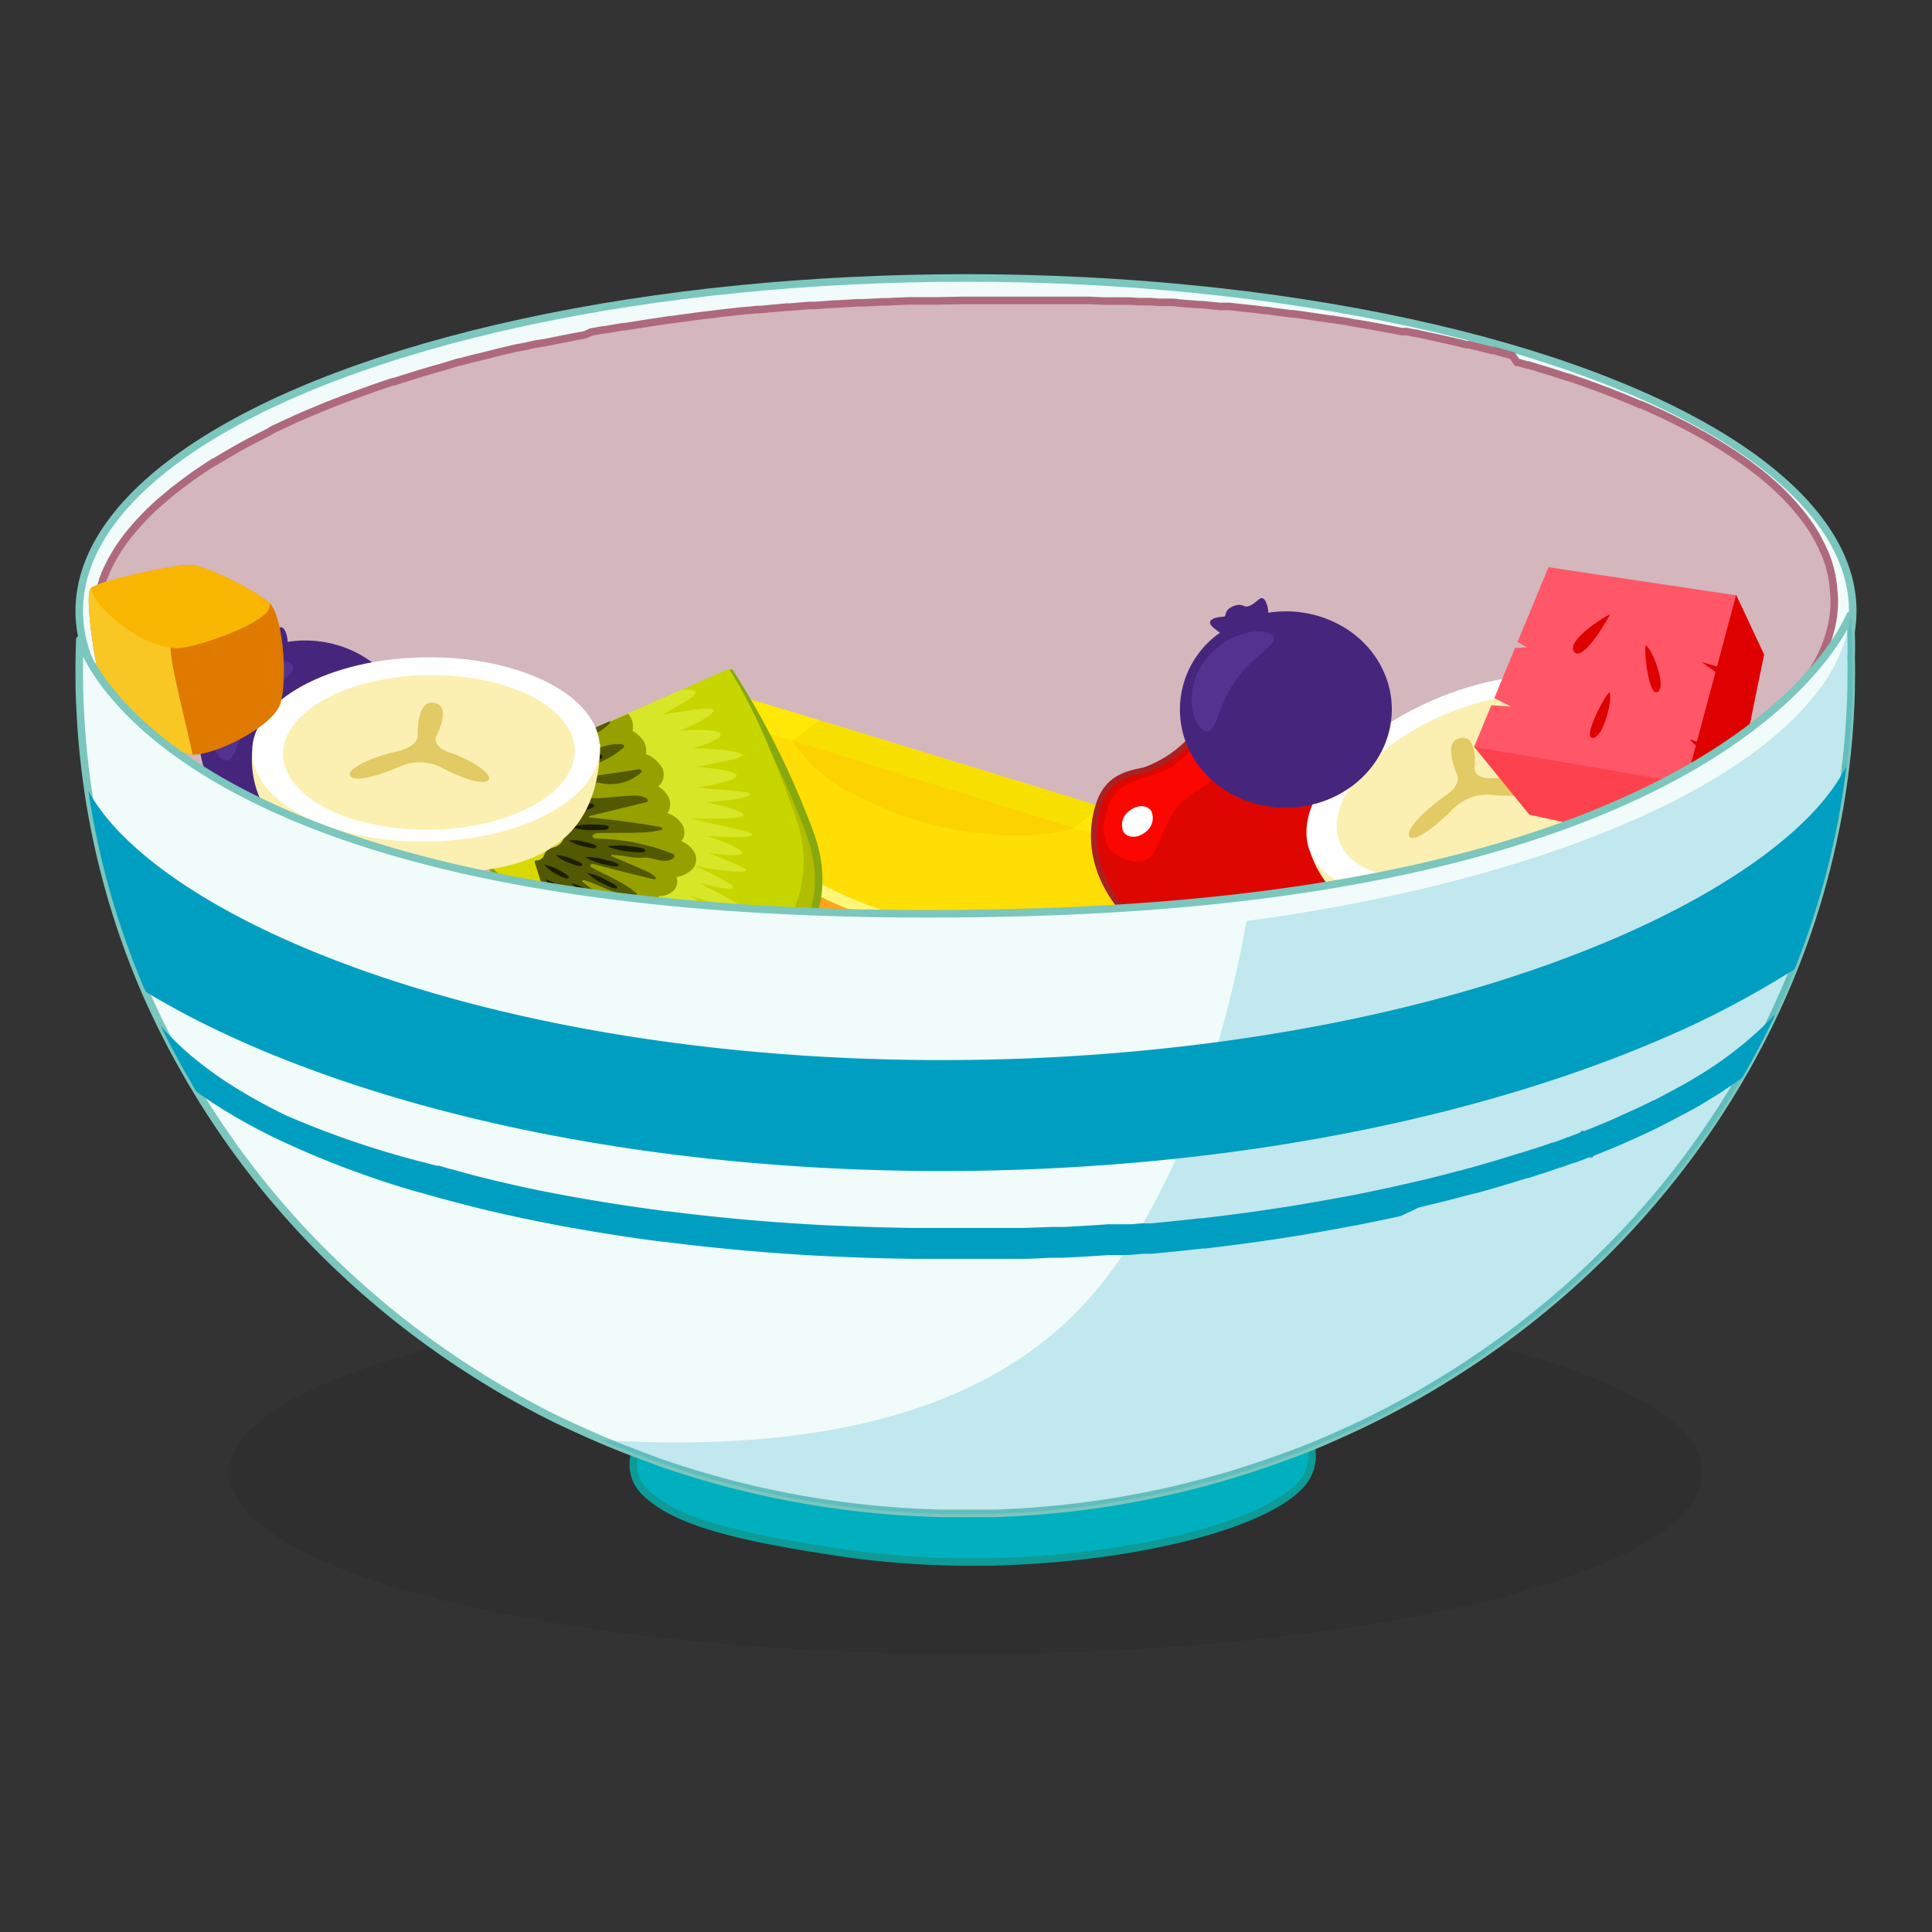 <svg xmlns="http://www.w3.org/2000/svg" viewBox="0 0 256 256"><rect x="0" y="0" width="256" height="256" fill="#333333" stroke="none"/><defs><style>.cls-1{isolation:isolate;}.cls-2{fill:#221f1f;}.cls-2,.cls-36{opacity:0.2;}.cls-3{fill:#f0fbfa;stroke:#7bc6bd;}.cls-14,.cls-23,.cls-3,.cls-34,.cls-4{stroke-miterlimit:10;}.cls-4{fill:#d4b6bd;stroke:#af697c;}.cls-5{fill:#ffb51c;}.cls-6{fill:#ffa418;}.cls-7{fill:#ffb747;}.cls-8{fill:#ffe706;}.cls-9{fill:#fffddd;}.cls-10{fill:#f7df00;}.cls-11{fill:#ffde05;}.cls-12{fill:#fff778;}.cls-13{fill:#fcd200;}.cls-14{fill:#b1bd00;stroke:#87a80e;}.cls-15{fill:#c8d600;}.cls-16{fill:#d8e628;}.cls-17{fill:#96a100;}.cls-18{fill:#d9d900;}.cls-19{fill:#535900;}.cls-20{fill:#1b1f01;}.cls-21{fill:#46267d;}.cls-22{fill:#53338f;}.cls-23{fill:#de0600;stroke:#aa2121;stroke-width:0.75px;}.cls-24{fill:#fb0600;}.cls-25{fill:#fff;}.cls-26{fill:#fbf0b2;}.cls-27{fill:#e2ca64;}.cls-28{fill:#fd424d;}.cls-29{fill:#df0000;}.cls-30{fill:#ff5767;}.cls-31{fill:#df7900;}.cls-32{fill:#f8c724;}.cls-33{fill:#f8b600;}.cls-34{fill:#00b0be;stroke:#0d9b97;}.cls-35,.cls-36{fill:#009fc2;}.cls-36{mix-blend-mode:multiply;}</style></defs><g class="cls-1"><g id="Layer_1" data-name="Layer 1"><ellipse class="cls-2" cx="128" cy="195.15" rx="97.59" ry="24.01"/><ellipse class="cls-3" cx="128" cy="80.95" rx="117.5" ry="44.12"/><path class="cls-4" d="M243.05,79.43V80c0,.5-.05,1-.11,1.5a16.29,16.29,0,0,1-.51,2.46,18.68,18.68,0,0,1-1.78,4.15,25.06,25.06,0,0,1-2.32,3.37A32.92,32.92,0,0,1,236.12,94l-.64.62a43.18,43.18,0,0,1-3.53,3,62.24,62.24,0,0,1-5.64,3.83l-.25.15-.26.15c-.59.36-1.19.71-1.81,1l-.94.51c-.49.27-1,.54-1.51.8l-1.29.65-.66.33-.66.31c-1.12.54-2.28,1.06-3.46,1.58l-.28.12-.85.36-.16.07-.38.16h0l-.42.17-.33.14-.66.27-.73.29-.16.06-.59.23-.37.14h0l-.86.33h0l-.48.18-.83.31h0l-.66.24-1.11.4-.12,0c-.37.14-.75.27-1.14.4l-1.39.46-.86.28-1,.32-.06,0-1.85.57-.7.21h0l-1,.29c-.66.2-1.34.39-2,.57a1,1,0,0,1-.16,0l-.63.18-.42.11-.82.22-.25.07h0l-.34.09h0c-.46.13-.93.25-1.4.36-.27.08-.54.14-.81.21h0c-.87.22-1.75.44-2.65.65l-1.17.27-.72.17-1.52.34-1.87.4-2.41.5-.18,0-1.5.3c-1.17.23-2.36.45-3.56.66h0c-1.34.24-2.69.47-4.06.69l-.84.13-.31.05h-.07l-.14,0-.18,0-.3,0q-2.67.4-5.42.77l-1.52.2-.27,0-.38,0-1.32.16h0l-2.11.25h0l-1.08.11-1,.11h-.12l-2.18.23-2.48.23a2.58,2.58,0,0,0-.29,0h-.23l-.26,0-.27,0h-.1c-.27,0-.54.05-.81.06l-.63.06-.63,0h-.12l-.24,0-.28,0H148l-.28,0-.51,0-.32,0-.67,0c-.43,0-.86.07-1.3.09h0l-.42,0-.82.05-.75,0-2.21.12-.54,0-.54,0-.54,0-.68,0-1.48.06-2.14.08-1.37,0h0a.75.75,0,0,1-.15,0H133l-1.06,0h-1.72l-.54,0h-4.13a2.09,2.09,0,0,1-.25,0H124c-1.34,0-2.67,0-4,0s-2.45,0-3.66-.06l-2.14-.06c-.57,0-1.13,0-1.69-.06l-1.12,0-2.56-.11h0c-1.25-.06-2.5-.13-3.74-.21l-1.18-.07h0l-3.23-.23c-1.08-.08-2.15-.16-3.22-.26-1.61-.14-3.2-.29-4.78-.46l-1.4-.14-1.67-.19h0l-1.51-.18-1.36-.17h-.14l-.57-.08-2.86-.38-.49-.07-.91-.13-1.24-.19-.4-.06-1.9-.3c-1.22-.19-2.42-.4-3.61-.6l-.9-.17-.9-.16L71.7,118l-1.45-.28-1.75-.35L66.9,117c-1.36-.29-2.71-.59-4-.9l-.29-.07-1.38-.33c-.85-.21-1.7-.42-2.53-.64l-.42-.11-.93-.24-1.54-.43-.25-.07h0c-.2,0-.39-.1-.59-.16L54.7,114l-.31-.08-.57-.17c-1.38-.4-2.73-.81-4-1.24l-1.23-.4c-3.44-1.14-6.69-2.36-9.71-3.64h0c-1.31-.56-2.57-1.13-3.79-1.71-.14-.08-.28-.14-.43-.21q-3.28-1.59-6.14-3.3c-1.17-.71-2.3-1.44-3.35-2.18-.69-.47-1.35-1-2-1.45L23,99.52c-.55-.43-1.07-.86-1.58-1.29-.83-.71-1.6-1.43-2.32-2.16-.15-.16-.32-.32-.46-.49h0c-.26-.29-.53-.57-.77-.85A25.48,25.48,0,0,1,15.72,92l-.23-.36a17.63,17.63,0,0,1-2.69-6.9,14.86,14.86,0,0,1-.17-2.1,15.94,15.94,0,0,1,.69-4.83s0,0,0,0c.09-.3.19-.59.3-.88l0-.11c.1-.26.21-.53.32-.79a.14.14,0,0,0,0-.06,1,1,0,0,0,.07-.15l.31-.64a3.13,3.13,0,0,1,.15-.32l.23-.46.17-.31.09-.14c.18-.32.37-.64.58-1a1.94,1.94,0,0,0,.15-.24l.05-.07c.18-.27.36-.53.55-.79.06-.07.1-.15.16-.23.26-.34.51-.69.79-1l.14-.18c.24-.29.48-.57.74-.86l0,0,.1-.12.11-.13.27-.28.05-.06.43-.45.14-.14a.76.76,0,0,1,.09-.09c.17-.19.37-.37.55-.56l.11-.1q.57-.55,1.2-1.11l.53-.46.16-.13.5-.42,0,0,.06-.05L23,65l.52-.39.12-.1.19-.15.22-.17,0,0,.14-.1L25.67,63c.08,0,.15-.1.23-.15.52-.37,1.06-.73,1.62-1.09a1.83,1.83,0,0,1,.3-.18c.11-.09.23-.16.35-.24h0l0,0,.15-.1.08,0,.9-.55.26-.15a1.65,1.65,0,0,1,.25-.15c.16-.1.32-.2.49-.29s.6-.35.9-.52l.53-.3c.55-.3,1.11-.61,1.67-.9l.13-.07h0c.15-.09.31-.15.47-.24l.43-.22.37-.19.36-.18.54-.28L36,57l.32-.16,1.25-.59.35-.16.38-.17a.88.88,0,0,1,.22-.1l.32-.15.33-.16.68-.29.23-.1h0l.18-.08h0l.25-.11.27-.12.24-.1,0,0,.52-.21h0l.3-.13.77-.32,0,0,.33-.14,1.08-.43.76-.29.77-.3.66-.24.75-.28,1.37-.5.61-.22c.22-.07.41-.15.63-.23h0L51,50.93l.19-.06.47-.16.43-.14.06,0,.12,0a4.72,4.72,0,0,1,.53-.18l.35-.12.68-.21.38-.11h0l.23-.08h0l.21-.06.16-.06,1.08-.33.45-.13c.58-.18,1.17-.34,1.77-.51l.69-.2L60.69,48l.06,0,.22-.06h0l.08,0,.65-.18,1.54-.4.07,0,.42-.1.21-.05h0l1.84-.47.58-.14,1.86-.44.38-.09.13,0,.45-.1.07,0,.61-.13.46-.11.89-.19.06,0,.11,0,.48-.1.17,0,1-.2h0l1.31-.27h0l.31-.06,2.23-.43c.21,0,.42-.08.64-.12L78.3,44l1-.18.39-.07.37-.06.12,0,1-.16q.72-.14,1.44-.24l.2,0,.51-.08,2.2-.35.64-.1,2.69-.4H89l.65-.09.38-.06,1.56-.2.69-.1.52-.07,1.88-.22.39-.06,1.87-.21.91-.1.54-.06h.09l.48-.05h.17l1.24-.13.23,0,.17,0,.67-.06,2.84-.26.39,0,2.49-.21.76,0,2.63-.19.28,0,2.9-.17h.19l.58,0,2.35-.12.46,0h.22l1.16-.06,1.77-.07h.19l.42,0,1.25,0,1.17,0h.83l3-.06,2.6,0h3.56l1.6,0h2.68l.89,0h1.68l.85,0,.78,0h.38l1.07,0h.28l.55,0h.19l1.76.08h.28a3,3,0,0,0,.42,0l.75,0a.62.62,0,0,1,.19,0h0l.4,0,.44,0h.17l.39,0a1.55,1.55,0,0,0,.3,0c.43,0,.87.06,1.3.08l.32,0h.44a3.57,3.57,0,0,0,.46,0h.37l1.22.09.57,0,.3,0,.47,0h0c.4,0,.79,0,1.19.09h0l.71.06.61.05h0l1.46.11a3,3,0,0,0,.31,0l1.55.15.87.09.46,0,.25,0,.29,0h.24l1.11.12.74.08,1.6.17.82.11.44.05c.37,0,.74.08,1.1.14l.78.1,1.59.2h0l.23,0,.44.06c.65.08,1.29.18,1.93.27l.32.05,1.78.26.53.08.19,0,.39.07h0l.72.11.89.14.6.12.85.14h0l.32.05.41.07.71.13,1.48.26.7.14c.5.09,1,.18,1.5.29l.63.12h.07l.08,0H186l.24,0,.16,0,1,.2h0l.11,0,.39.08,2.56.56,1.59.35.51.12c.5.12,1,.23,1.5.36l.25.06.18,0,.07,0h0l.08,0,0,0,1.31.32.65.17,1.15.29.05,0,.13,0h0c.2,0,.38.11.58.15a1.17,1.17,0,0,0,.25.07l.3.09c.31.07.61.16.91.25.14,0,.29.07.43.12L201,48l.08,0c.42.11.83.23,1.24.36l.2,0,1.75.53.45.14,1.34.42.59.19,1.06.35a.34.34,0,0,0,.12,0c.21.07.4.15.6.2.39.15.78.28,1.16.41l.3.1.27.1,1.22.44.46.17c1.11.41,2.2.84,3.26,1.27.13.05.25.11.38.15.4.18.8.33,1.18.5.17.07.35.14.51.22l.11.05.12,0,0,0,.75.32.54.24.35.17.62.27c.17.09.34.16.52.24l.23.11.77.38.43.2,1.23.63.16.07c.46.25.92.48,1.37.73a2.2,2.2,0,0,1,.26.15l.65.36.4.21.39.23.18.11c.24.13.47.27.7.41s.28.16.41.24l.82.51.41.26.84.54.33.21.39.27.59.41.13.09c.38.27.75.53,1.12.81l0,0c.33.25.66.5,1,.76l.24.18c.25.22.51.42.76.63.08.08.17.14.26.22l.7.61c.08.07.15.15.23.21l.42.39.3.28a.81.81,0,0,0,.16.16c.24.23.47.46.69.7l.23.23.41.45.38.42.4.48.41.48.09.12c.09.12.17.24.26.34s.26.36.39.52.22.3.32.45l.37.54.28.44c.11.18.23.37.33.56s.17.29.24.43.21.39.31.6l.21.4.15.33c0,.06,0,.12.07.17a.06.06,0,0,1,0,0,.39.39,0,0,1,.06.11c.05.13.11.25.16.36a1.3,1.3,0,0,0,.08.17v0c.1.27.2.54.29.82a15.51,15.51,0,0,1,.76,3.6c0,.27.05.55.06.83v.09A2.71,2.71,0,0,1,243.05,79.43Z"/><path class="cls-5" d="M163,112.1c-12.6-3.19-45.09-13.46-68-20.74-1.43.63-3.8,1.32-5.71,1.93-2.85,5.35,6.06,23.23,26.5,29.3C131.73,127.31,156.13,127.79,163,112.1Z"/><path class="cls-6" d="M89.36,93.29c2-.76,3.52-1.3,5.71-1.93l2.12.68a67.28,67.28,0,0,0,3.12,7.86,39.59,39.59,0,0,0,3.14,5.57,31.74,31.74,0,0,0,3.88,4.63,47.87,47.87,0,0,0,9.72,7.25,50.09,50.09,0,0,0,12.82,5.3,44.41,44.41,0,0,0,6.88,1.2,31.94,31.94,0,0,0,7,0A29.1,29.1,0,0,0,156.4,119a26.36,26.36,0,0,0,4.81-4.26q.67-.75,1.32-1.53c-7.53,14.6-28.44,15.72-47,9.89C95.2,116.65,85.75,100.13,89.36,93.29Z"/><path class="cls-7" d="M96.81,95.72c-1.73-.47-3.48-.93-5.19-1.49a20.33,20.33,0,0,1-2.27-.92v0c2-.76,3.52-1.3,5.71-1.93l2.12.68c.45,1.38.94,2.75,1.48,4.1C98.05,96,97.42,95.89,96.81,95.72Z"/><path class="cls-8" d="M157.7,114.67c-3.64-1.4-61.17-18.53-67.76-21.12a51.84,51.84,0,0,0,5.53-2.07c23.26,7,55.64,17.08,67.57,20.62C163,112.17,159.61,113.82,157.7,114.67Z"/><path class="cls-9" d="M94.74,92.53C94,92.82,91.41,93.77,91,94c-.58-.2-.74-.32-1.07-.45a51.84,51.84,0,0,0,5.53-2.07l1,.3C95.9,92.06,95.32,92.29,94.74,92.53Z"/><path class="cls-8" d="M100.56,93c18,5.46,39.71,12.17,53.49,16.36a19.88,19.88,0,0,1-2.69,2.5l-.65.55c-13.25-4.1-41.15-12.52-54.21-16.71A12.32,12.32,0,0,1,100.56,93Z"/><path class="cls-10" d="M108.66,95.5c12.5,3.81,25.92,7.94,36.8,11.27a16.46,16.46,0,0,1-2.77,2.63c-.18.14-.37.27-.56.4-11.29-3.45-26-8.07-37.17-11.54A24.9,24.9,0,0,1,108.66,95.5Z"/><path class="cls-9" d="M161.79,111.73l1.25.37c0,.07-3.43,1.72-5.34,2.57-.28-.11-.42,0-1.3-.31C157.2,113.82,161,112.27,161.79,111.73Z"/><path class="cls-11" d="M158,114.53c-12.54-3.72-44.37-13.86-68.07-21-2.58,4.67,6.06,22.36,26.55,28.25C131.94,126.26,149.45,125.91,158,114.53Z"/><path class="cls-12" d="M89.93,93.55l1,.32c-1,5,3.45,11.06,5.34,13.19a45,45,0,0,0,14.92,11.26,53.25,53.25,0,0,0,23.2,4.89c7.67-.19,16.79-2.48,22.44-9l1.12.34c-8.55,11.38-26.06,11.73-41.52,7.27C96,115.91,87.35,98.22,89.93,93.55Z"/><path class="cls-11" d="M145.58,115.68a30.53,30.53,0,0,1-10.21,1.54,54.43,54.43,0,0,1-12-1.41,52.36,52.36,0,0,1-12.13-4.38,47.14,47.14,0,0,1-5.54-3.35,37.88,37.88,0,0,1-5-4,16.88,16.88,0,0,1-4.37-8.54c18.9,5.76,41.1,12.77,54.62,16.91A14.36,14.36,0,0,1,145.58,115.68Z"/><path class="cls-13" d="M130.11,110.43a43.93,43.93,0,0,1-6.84-1.21,47.85,47.85,0,0,1-6.78-2.39,42.5,42.5,0,0,1-6.06-3.16A18.71,18.71,0,0,1,105,98.13c12.93,4,26.52,8.23,37.33,11.59a23.58,23.58,0,0,1-5.66.93A41.86,41.86,0,0,1,130.11,110.43Z"/><path class="cls-14" d="M89.45,138.75c.62-.3,1.24-.61,1.84-1,12.46-7.11,20.15-15.75,16.11-27.13A111.06,111.06,0,0,0,96.82,89.28c-3.39,1.5-37.38,20-37.38,20Z"/><path class="cls-15" d="M70.45,100.18,96.59,88.61c3.37,5.31,5.7,10.93,8.74,19.38,4.21,11.67-3.54,20.48-16.13,27.7-.62.35-1.24.68-1.87,1L70.41,120l-1.14-1.11L56.48,106.36l13.87-6.14Z"/><path class="cls-16" d="M90.23,91.42c1-.09,1.72,0,1.9.25.31.47-2.19,1.83-4.4,3,2.77-.36,6.5-1.09,6.77-.62s-1.82,1.73-4.43,2.76c3.11-.19,5.17-.06,5.4.44s-1.2,1.16-3.65,1.91c2.83,0,6.4.4,6.56.86s-3.23,1-6.06,1.6c3.14.25,5.17.65,5.29,1.13S95,104,92.41,104.33c2.82.42,7,.46,7,.9s-2.94.92-5.89,1.07c3.08.65,5,1.28,5,1.74s-4.2.44-6.9.42c2.75.77,8.09,1.71,8.06,2.13s-3,.42-6,.17c2.94,1,4.72,1.84,4.65,2.26s-1.75.36-4.42,0c2.56,1.06,5.05,2,4.94,2.34s-3.93,0-6.87-.67h0l0,0c2.74,1.3,5.3,2.52,5.14,2.89s-1.83.11-4.43-.57c2.34,1.31,5.65,2.82,5.45,3.16s-4-.59-6.85-1.54c2.47,1.56,3.87,2.69,3.63,3s-2.87-.46-5.36-1.44c2.09,1.53,5.19,3.63,4.92,3.92s-3-1-5.67-2.25c2.16,1.77,3.33,3,3,3.29s-1.85-.36-4.15-1.58c1.77,1.68,6,5.36,5.62,5.59s-5.29-3.07-7.71-4.56c1.8,1.93,3.33,3.9,2.94,4.12s-2.89-1.61-4.92-3l-.5-.35.34.42c1.42,1.73,3.22,3.68,2.85,3.85s-2.49-1.15-4.62-2.85c1.41,2,2,3.39,1.6,3.55s-1.73-.76-3.52-2.37c.59,1,1.44,2.32,2,3.27l-11.17-11L69.37,119,56.48,106.36Z"/><path class="cls-17" d="M75.49,107.81h0a17.28,17.28,0,0,1,.68,1.64h0c1.91,5.07-.54,8.51-4.12,9.83a8,8,0,0,1-1.79.44l-.16,0L78.47,128a3.8,3.8,0,0,0,1.31-.15,1.86,1.86,0,0,0,1.5-1.65,4.62,4.62,0,0,0,2.22-.36l.16-.07.26-.13a1.76,1.76,0,0,0,.46-2.88l0,0,.15-.11a1.59,1.59,0,0,0,.58-1.7,2.57,2.57,0,0,0,1.9-1,1.71,1.71,0,0,0,.26-1.2,2.85,2.85,0,0,0,2-.75,1.67,1.67,0,0,0,.36-1.78,3.93,3.93,0,0,0,2-.95,1.62,1.62,0,0,0,.39-.49h0a2,2,0,0,0-.28-2.24,3.8,3.8,0,0,0-1.45-1.1,1.72,1.72,0,0,0,.28-.47,2,2,0,0,0-.37-2,3.74,3.74,0,0,0-1.77-1.23,1.62,1.62,0,0,0,.27-.5,2.18,2.18,0,0,0-.42-2.09,3.65,3.65,0,0,0-1.07-.95l.13-.12a2,2,0,0,0,.06-2.83,4.12,4.12,0,0,0-1.81-1.32,2.46,2.46,0,0,0-.51-2,4.23,4.23,0,0,0-1.27-1.1,2.52,2.52,0,0,0-.51-2.17l-.08-.09-12.82,5.67A45.79,45.79,0,0,1,75.49,107.81Z"/><path class="cls-18" d="M75.22,107.23h0a18.61,18.61,0,0,1,1,2.22h0a9.19,9.19,0,0,1,.56,4.78h0a7.53,7.53,0,0,1-6.47,5.49,6.08,6.08,0,0,1-.67-.48L56.48,106.36l13.91-6.16A35.28,35.28,0,0,1,75.22,107.23Z"/><path class="cls-19" d="M70.32,100.23l-2.45,1.09,0,0a1.1,1.1,0,0,1,.44,1.24c-.27.65-.07.91.85,1.18a1.78,1.78,0,0,1,1.09.83c.2.37.38.7.58,1s.45.73.75,1.19a1.51,1.51,0,0,0,1,.61l1.61,1.91a1.75,1.75,0,0,1-.87,3l-.47.13c-.44.13-.61.63-.9,1.17a.94.94,0,0,1-.83.42h0c-.2,0-.31.13-.26.28l.94,3c.07.22-.16.38-.47.33h0c-.52-.09-1,.09-1.09.43v0c-.13.41-.76.56-1.37.33l-.17-.07.75.74,1,1,2.29,2.25-.18-.37c-.06-.14.16-.22.3-.11.49.38,4,3.36,5.08,4.07.25.17.62,0,.55-.18-.29-1-4.26-5.64-4.26-5.64s0-.18.17-.11a47.44,47.44,0,0,1,5,3.36c.8.6,1.57,1.15,2.57.6a.27.27,0,0,0,0-.48l-4.86-3.87c-.18-.14,0-.34.22-.27s3.41,1.32,4.59,1.76c.28.11.5-.12.27-.3a3.53,3.53,0,0,1-.47-.43l-4.5-3.45c-.17-.13,0-.31.19-.24,2.21.64,4.39,2.12,6.65,2.16.31,0,.45-.25.24-.44-1.68-1.51-4.06-2.37-5.88-3.4-.37-.2-.15-.58.27-.45s6.31,1.65,7.94,2c.23.06.37-.13.21-.28a3.88,3.88,0,0,0-.91-.65c-1.58-.73-3.23-1.41-4.88-2.12-.13,0-.11-.19,0-.18,1.51.05,3,.48,4.24.37s2.93,1,4,0c.16-.15.08-.41-.18-.52a28.33,28.33,0,0,0-10.15-2c-.35,0-.58-.34-.37-.51a.91.91,0,0,1,.54-.21c2.17-.08,4.37,0,6.51-.12a11.68,11.68,0,0,0,2-.32c.22,0,.17-.31-.07-.36-1.78-.36-6.36-1-9.36-1.27-.15,0-.21-.18-.07-.21l7.5-1.83c.28-.07.27-.38,0-.52a3.1,3.1,0,0,0-1.38-.35c-1.72,0-3.41.28-5.15.35a16.53,16.53,0,0,1-2.29-.19c-.32,0-.5-.36-.28-.49l1.93-1.2a1.57,1.57,0,0,1,1.15-.12A6.07,6.07,0,0,0,85,102.32c.16-.16-.09-.43-.35-.39-3.87.62-6.14.89-9.73,1.46a1.48,1.48,0,0,1-.51,0,3.19,3.19,0,0,0-.78,0c-.25,0-.42-.26-.2-.34,3.17-1,6.68-1.77,9.21-4,.17-.15,0-.44-.33-.44a7.64,7.64,0,0,0-1.71.12c-1.9.52-3.71,1.17-5.61,1.7a4.77,4.77,0,0,1-1.33.08,1.14,1.14,0,0,1-1-.55c-.05-.07.1-.17.4-.3,1.43-.64,6.21-2,7.74-3.85a.21.21,0,0,0,0-.25l-10.39,4.6Z"/><path class="cls-20" d="M74.67,122.77a4.9,4.9,0,0,1-1.38-1.86,7.48,7.48,0,0,1,2,1.59c1,1,.93,1.12.75,1.19S75.63,123.74,74.67,122.77Z"/><path class="cls-20" d="M77.68,121.39a5.83,5.83,0,0,1-1.7-1.76,8.29,8.29,0,0,1,2.27,1.4c1.12.89,1.12,1,1,1.15S78.81,122.27,77.68,121.39Z"/><path class="cls-20" d="M77.78,118.65A7.21,7.21,0,0,1,75.72,117a9,9,0,0,1,2.52,1.19c1.29.78,1.33,1,1.2,1.07S79.07,119.44,77.78,118.65Z"/><path class="cls-20" d="M80.05,117.15a7.57,7.57,0,0,1-2.25-1.49,9.48,9.48,0,0,1,2.62,1c1.38.7,1.44.87,1.34,1S81.42,117.84,80.05,117.15Z"/><path class="cls-20" d="M80.19,114.57a9.08,9.08,0,0,1-2.68-1,8.89,8.89,0,0,1,2.8.38c1.55.38,1.68.54,1.65.7S81.74,114.94,80.19,114.57Z"/><path class="cls-20" d="M72.23,119.46c-.86-.8-1.26-1.51-1.19-1.56a5.67,5.67,0,0,1,1.82,1.24c.85.79.81.93.64,1S73.08,120.24,72.23,119.46Z"/><path class="cls-20" d="M73.74,118c-1-.73-1.49-1.43-1.42-1.48a6.12,6.12,0,0,1,2,1.1c1,.73,1,.88.8,1S74.71,118.76,73.74,118Z"/><path class="cls-20" d="M73.88,115.89a5.06,5.06,0,0,1-1.77-1.32,6.24,6.24,0,0,1,2.18.85c1.12.61,1.15.77,1,.9S75,116.5,73.88,115.89Z"/><path class="cls-20" d="M75.63,114.41a5.75,5.75,0,0,1-2-1.11,6.17,6.17,0,0,1,2.28.56c1.22.48,1.29.64,1.22.79S76.84,114.88,75.63,114.41Z"/><path class="cls-20" d="M77.58,112.21a6.22,6.22,0,0,1-2.21-.85,5.84,5.84,0,0,1,2.31.24c1.27.3,1.38.45,1.35.62S78.85,112.51,77.58,112.21Z"/><path class="cls-20" d="M78.88,110a10.14,10.14,0,0,1-3.22-.38,8,8,0,0,1,3-.36c1.77,0,2,.15,2,.36S80.64,110,78.88,110Z"/><path class="cls-20" d="M77.13,107.48a8.27,8.27,0,0,1-3,.38,6.05,6.05,0,0,1,2.56-1.1c1.59-.42,1.86-.32,2-.12S78.72,107.06,77.13,107.48Z"/><path class="cls-20" d="M78.28,101a8.51,8.51,0,0,1-3.12.37,6,6,0,0,1,2.62-1.13c1.63-.43,1.9-.32,2-.11S79.9,100.59,78.28,101Z"/><path class="cls-20" d="M73.61,98.78,77.69,97a.36.36,0,0,1,.11.1c.17.21.15.46-1.39,1A10.44,10.44,0,0,1,73.61,98.78Z"/><path class="cls-20" d="M83.58,112.85a10.15,10.15,0,0,1-3.12-.7,8.66,8.66,0,0,1,3.08,0c1.76.19,1.94.35,1.95.55S85.33,113.05,83.58,112.85Z"/><path class="cls-20" d="M74,105.23a6,6,0,0,1-2.55.23c-.07-.1.74-.62,2-1s1.55-.23,1.68,0S75.29,104.89,74,105.23Z"/><path class="cls-20" d="M72.25,102.65a5.76,5.76,0,0,1-2.59.22c-.07-.1.75-.63,2.07-1s1.57-.22,1.71,0S73.57,102.31,72.25,102.65Z"/><path class="cls-21" d="M38.11,85.05a3.43,3.43,0,0,0-.36-1.51c-.63-1.05-1,.12-2.17.61-.76.31-.79-.38-1.83-.06-1.45.44-1.24,1.3-1.39,1.43s-1.21,0-1.8.49c-.43.37.38,1.12,1.15,1.69a12.42,12.42,0,0,0-4.16,15.38c3.09,6.59,11.36,9.59,18.48,6.72s10.38-10.55,7.29-17.13C50.69,87.08,44.33,84.07,38.11,85.05Z"/><path class="cls-22" d="M38.85,88.34c.15,1.23-3.2,2.8-5.1,5.75-2.14,2.82-2.33,6.29-3.61,6.66-.61.14-1.62-.76-2-2.54a8.4,8.4,0,0,1,1.46-6.62,9.68,9.68,0,0,1,5.94-3.93C37.44,87.28,38.74,87.76,38.85,88.34Z"/><path class="cls-23" d="M164.59,92.71c-3.38-.15-4.78,2.45-5.94,4.33a17.12,17.12,0,0,1-3.16,3,15.65,15.65,0,0,1-3.81,2c-2,.44-4.77.83-6,4.3s-1.47,9,3.41,14.61c7.59,8.81,17,6.29,21.06,3.31s9.89-11.41,5.41-22.47C172.72,94.71,168,92.85,164.59,92.71Z"/><path class="cls-24" d="M158.52,98.33c.61-1,1.91-1.83,2.74-1,1,.93,2.08,2.54.83,4.39-2,2.94-4.66,2.91-6.65,6s-2,6.9-5.22,6.43-4.65-3.09-3.7-6.24c.7-2.34,1-3.76,5.83-5.12A10,10,0,0,0,158.52,98.33Z"/><path class="cls-25" d="M152.57,107.5a2.3,2.3,0,0,1-.94,2.86c-1,.75-2.28.67-2.78-.16a2.29,2.29,0,0,1,.94-2.86C150.82,106.59,152.06,106.67,152.57,107.5Z"/><path class="cls-26" d="M173.66,113a12.8,12.8,0,0,0,8.38,8.32c6.75,2.12,16.85-.34,25.82-5.46,8.81-5,11.91-11.69,8-21.44C194.4,101.08,173.66,113,173.66,113Z"/><ellipse class="cls-25" cx="194.81" cy="103.93" rx="23.02" ry="12.21" transform="translate(-25.2 85.23) rotate(-23.22)"/><ellipse class="cls-26" cx="195.33" cy="104.15" rx="19.32" ry="10.25" transform="translate(-25.24 85.45) rotate(-23.22)"/><path class="cls-27" d="M197.81,103.12c-1.5.11-2.48-.46-2.41-1.43.18-2.29-.32-4.57-2.32-3.75-1.3.53-.79,2.93,0,4.73.35.78-.25,1.87-1.51,2.74-3.12,2.14-5.72,5-4.68,5.58.88.45,3.67-1.79,5.74-3.89a6.41,6.41,0,0,1,4.75-1.8c2.7.29,6.05.2,6.56-.78S200.91,102.89,197.81,103.12Z"/><path class="cls-21" d="M168.05,81.19a3.54,3.54,0,0,0-.35-1.51c-.64-1.05-.95.11-2.17.61-.76.3-.8-.38-1.84-.06-1.45.44-1.23,1.3-1.39,1.43s-1.21,0-1.79.49.38,1.12,1.14,1.69a12.42,12.42,0,0,0-4.16,15.38c3.09,6.59,11.37,9.59,18.48,6.72s10.38-10.55,7.29-17.13C180.64,83.21,174.27,80.21,168.05,81.19Z"/><path class="cls-22" d="M168.79,84.47c.16,1.24-3.19,2.81-5.1,5.76-2.14,2.82-2.32,6.29-3.61,6.66-.6.14-1.62-.76-2-2.54a8.35,8.35,0,0,1,1.45-6.62,9.73,9.73,0,0,1,5.94-3.93C167.38,83.41,168.68,83.9,168.79,84.47Z"/><path class="cls-28" d="M228.59,113.14c.23.56-25.94-5.19-25.94-5.19l-7.33-9,19.25-11.14,15.47-9,3.71,7.91S228.37,112.59,228.59,113.14Z"/><path class="cls-29" d="M228.59,113.14l-5.21-9.37-8.81-15.94,15.47-9,3.71,7.91S228.37,112.59,228.59,113.14Z"/><polygon class="cls-30" points="230.04 78.88 223.38 103.77 195.32 98.97 197.61 93.45 200.21 93.62 198 92.51 200.75 85.86 202.3 85.76 201.08 85.07 205.18 75.16 230.04 78.88"/><polygon class="cls-29" points="225.42 99.49 223.86 97.95 225.92 98.65 225.42 99.49"/><path class="cls-29" d="M229.13,90.4c-.07-.17-3.68-2.68-3.68-2.68l4.23,1.22Z"/><path class="cls-29" d="M213.35,81.41c-1,.4-6,3.65-4.73,5S213.35,81.41,213.35,81.41Z"/><path class="cls-29" d="M218.13,85.53c-.4-.29.22,6.8,1.49,6.17S219,86.19,218.13,85.53Z"/><path class="cls-29" d="M213.28,91.78c-.18-.43-3.72,6-2.26,6S213.68,92.74,213.28,91.78Z"/><path class="cls-26" d="M33.42,99.62A12.78,12.78,0,0,0,38,110.51c5.43,4.53,15.7,6.12,25.95,4.81C74,114,79.4,109.08,79.54,98.58,57.16,96.51,33.42,99.62,33.42,99.62Z"/><ellipse class="cls-25" cx="56.44" cy="99.3" rx="23.03" ry="12.21" transform="translate(-1.36 0.79) rotate(-0.79)"/><ellipse class="cls-26" cx="56.84" cy="99.7" rx="19.33" ry="10.25" transform="translate(-1.37 0.79) rotate(-0.79)"/><path class="cls-27" d="M59.52,99.69c-1.42-.47-2.11-1.37-1.67-2.23,1-2,1.46-4.35-.7-4.35-1.41,0-1.86,2.4-1.79,4.38,0,.85-1,1.63-2.44,2-3.71.79-7.23,2.48-6.47,3.37s4.08-.25,6.8-1.4a6.47,6.47,0,0,1,5.08.15c2.38,1.3,5.51,2.5,6.35,1.79S62.48,100.67,59.52,99.69Z"/><path class="cls-31" d="M13.76,91.85c1.1,2.73,8.62,7.48,11.26,8.08a2.45,2.45,0,0,0,.5.06c3.07.08,10.71-3.76,11.63-6.77,1-3.19.38-12-1.62-13.48-2.84-2.14-8.62-4.88-10.43-4.89l-.53,0C21.82,75.15,12.83,77,12,78S12.66,89.12,13.76,91.85Z"/><path class="cls-32" d="M13.76,91.85c1.1,2.73,8.62,7.48,11.26,8.08a2.45,2.45,0,0,0,.5.06C24.89,97,24,93.61,23,88.81c-1.33-6.83.26-11.66,1.54-13.93C21.82,75.15,12.83,77,12,78S12.66,89.12,13.76,91.85Z"/><path class="cls-33" d="M12,78c.81,3,7.61,8.38,12.09,7.85,2.94-.35,13.23-4,11.47-6.12-2.84-2.14-8.62-4.88-10.43-4.89S12.9,77,12,78Z"/><path class="cls-34" d="M172.36,196.73c-4.87,5.38-21.91,9.75-40.84,10.23l-1.28,0a118.63,118.63,0,0,1-19-1.26c-10.7-1.61-19.34-3.36-23.93-6.51a15,15,0,0,1-1.66-1.3c-4.7-4.36,1.24-11.47,5-11.52L167,185.35c2.32,0,5.42,2.48,6.47,5.51A5.62,5.62,0,0,1,172.36,196.73Z"/><path class="cls-3" d="M245.16,81.54c.08-.73-12.27,36.41-108,39.32C20,124.42,10.48,84,10.58,84.76c-.07,1.89-.1,3.77-.07,5.67,0,1.49.08,3,.16,4.47.18,3.33.52,6.63,1,9.88a106.43,106.43,0,0,0,7.51,26.44c0,.06.05.12.08.19a108.6,108.6,0,0,0,5,10,112.16,112.16,0,0,0,18.71,24.65c.85.84,1.71,1.68,2.59,2.49,1.28,1.2,2.59,2.38,3.93,3.52l.11.09q2.61,2.24,5.35,4.3a118.79,118.79,0,0,0,15.77,10.06q3,1.6,6.17,3c.92.43,1.86.84,2.8,1.24,2.47,1.06,5,2,7.52,2.94a120.92,120.92,0,0,0,12.9,3.73,122.89,122.89,0,0,0,24.76,3.1l2.28,0h0c.34,0,.67,0,1,0h1.13l1.3,0,1,0h0c.77,0,1.52-.05,2.28-.09a121.9,121.9,0,0,0,36.84-7.58c2.82-1,5.58-2.2,8.28-3.45,26.9-12.42,48-34.32,58.71-61.05a106.67,106.67,0,0,0,6.86-26.82c.4-3.27.64-6.59.73-9.93,0-1.48.06-3,0-4.45C245.35,85.31,245.28,83.42,245.16,81.54Z"/><path class="cls-35" d="M244.36,102.06c-4,7.5-14.79,15.52-30,22.11s-33.41,11.29-53.12,13.92a275.43,275.43,0,0,1-32.56,2.35c-31.95.44-62.53-4.5-86.08-13.92-15.74-6.29-26.84-14.21-30.89-21.74a106.48,106.48,0,0,0,7.59,26.63,107.49,107.49,0,0,0,10.08,5.38q3.71,1.76,7.79,3.39,3.21,1.27,6.57,2.46c24.26,8.51,54.17,12.92,85.14,12.5,9.06-.13,18-.67,26.77-1.59,23.9-2.53,46.2-8,64.51-15.88a121.59,121.59,0,0,0,17.38-9.1l.25-.16a106.67,106.67,0,0,0,6.86-26.82Z"/><path class="cls-35" d="M235.12,134.48c-.27.31-.56.61-.86.91a49.46,49.46,0,0,1-9.35,7.24l-.11.06-.38.23c-.59.36-1.17.7-1.75,1l-.91.5c-.48.27-1,.52-1.46.78s-.82.43-1.25.64l-.05,0-.6.3-.63.31c-1.07.52-2.2,1-3.35,1.54l-1,.45-.24.09c-.36.16-.72.32-1.1.47l-.61.25,0,0-.67.28-.18.06-.65.26h-.4l-.22.23-.48.19-.51.19-.55.21h-.11l-.25.13-.58.21c-.36.14-.72.26-1.08.39l-.11,0-1.12.39-1.28.43-.09,0-.54.19-.61.19-.64.21-.09,0-1.3.41-.49.15c-1.21.37-2.43.73-3.63,1.07l-.76.22-1.5.41-.32.08-.06,0-1.12.3-.23.06c-1.51.39-3,.77-4.54,1.11l-2.19.51c-1.36.3-2.73.59-4.19.89l-1.64.33c-2.73.53-5.53,1-8.35,1.48l-1,.15c-1.88.29-3.62.55-5.3.77l-1.76.23-3.74.46-.29,0h0l-1.83.2c-1.5.16-3,.32-4.58.46l-.32,0h-.6l-.17,0h-.12l-1.38.12-.56,0h-.13l-.27,0h-.13l-.16,0h-.39l-.47,0h0l-.25,0h-.06l-.55,0h-.09c-1.93.14-3.93.26-5.9.36l-.58,0-.47,0h-.06l-.63,0-3.48.13-.42,0-1,0h-.51q-.48,0-1,0h-.08l-.64,0h-1.51l-.92,0h-.35l-2.78,0H125c-1.39,0-2.67,0-3.91,0-3.67-.05-7.37-.16-11-.33H110c-7.37-.36-14.63-1-21.57-1.89l-.1,0h-.06c-2.26-.3-4.33-.59-6.33-.9-5.94-.92-11.7-2-17.13-3.35-1.37-.33-2.63-.65-3.83-1l-.39-.11-1-.26-1.42-.4-.08,0-.09,0-.14,0-.49-.14h-.06l-1-.29-.07,0A119.85,119.85,0,0,1,38,147.84l-.41-.2c-2.07-1-4.06-2.1-5.92-3.23a49.89,49.89,0,0,1-6.74-4.86c-.78-.68-1.51-1.37-2.18-2.06l-.12-.13a3.58,3.58,0,0,1-.27-.29l-.05,0c-.25-.27-.5-.55-.73-.82l-.31-.36c.93,1.91,1.9,3.78,2.94,5.62.58,1,1.19,2.09,1.81,3.12q1.84,1.35,3.95,2.63c1.95,1.19,4,2.32,6.16,3.37l.45.22a122.88,122.88,0,0,0,18.76,7.09l.07,0,1,.29,0,0,.55.16.29.07,1.42.4,1,.26.45.12c1.22.33,2.49.65,3.89,1,5.51,1.32,11.37,2.46,17.39,3.39,2,.32,4.11.62,6.4.91H88c7.05.91,14.42,1.56,21.9,1.93H110c3.64.17,7.36.29,11,.33,1.25,0,2.55,0,3.92,0h1.62l2.77,0h.38l.93,0h.5l.71,0h.3l.64,0h0l1,0h.44l1,0h.42c1.18,0,2.36-.08,3.5-.14l.7,0,.51,0,.54,0c2-.1,4-.22,6-.36h.08l.58,0,.33,0,.5,0,.31,0h.26l.19,0h.07l.2,0,.65-.05,1.4-.12h.38l.25,0h0l.28,0,.15,0h.06c1.56-.14,3.13-.3,4.66-.46l2.06-.23h.32l.07,0,3.49-.43,1.77-.23c1.71-.23,3.47-.49,5.35-.78l.6-.09h0l.39-.06c2.83-.45,5.68-1,8.45-1.5l1.65-.33c1.48-.3,2.88-.59,4.26-.9L188,160c1.52-.36,3.08-.74,4.61-1.14l.22-.06,1.17-.31.38-.1L196,158l.76-.22c1.22-.34,2.46-.71,3.7-1.09l.5-.15,1.29-.41.14,0,.64-.2.61-.2.58-.2.08,0,1.3-.44,1.15-.4.11,0,1.1-.4.57-.21.13,0,.83-.31.48-.18.13-.06.43-.16.46,0,.22-.23.61-.25.17-.06.72-.3.65-.26,1.12-.47.22-.09,0,0,1-.45c1.19-.52,2.36-1.06,3.46-1.59l.65-.32.63-.32,0,0c.44-.22.88-.44,1.3-.67s1-.54,1.51-.8l1-.53c.61-.34,1.22-.7,1.81-1.06l.43-.26.1-.06c1.52-.93,2.95-1.89,4.28-2.86l0,0q2.29-4,4.25-8.1Z"/><path class="cls-36" d="M79.62,190.82a122.16,122.16,0,0,0,49.9,9.81c49.64-.68,91.69-30.58,108.34-72.26a106.36,106.36,0,0,0,6.86-26.85c.4-3.26.65-6.57.74-9.91,0-1.48,0-3,0-4.47,0-1.9-.1-3.79-.22-5.66a21.25,21.25,0,0,1-4.86,10.73A36.52,36.52,0,0,1,236.87,96c-12.8,12-39,21.6-71.7,26.05-2.29,12.81-7.93,35.24-20.67,49.8C131.2,187.06,108.56,192.57,79.62,190.82Z"/></g></g></svg>